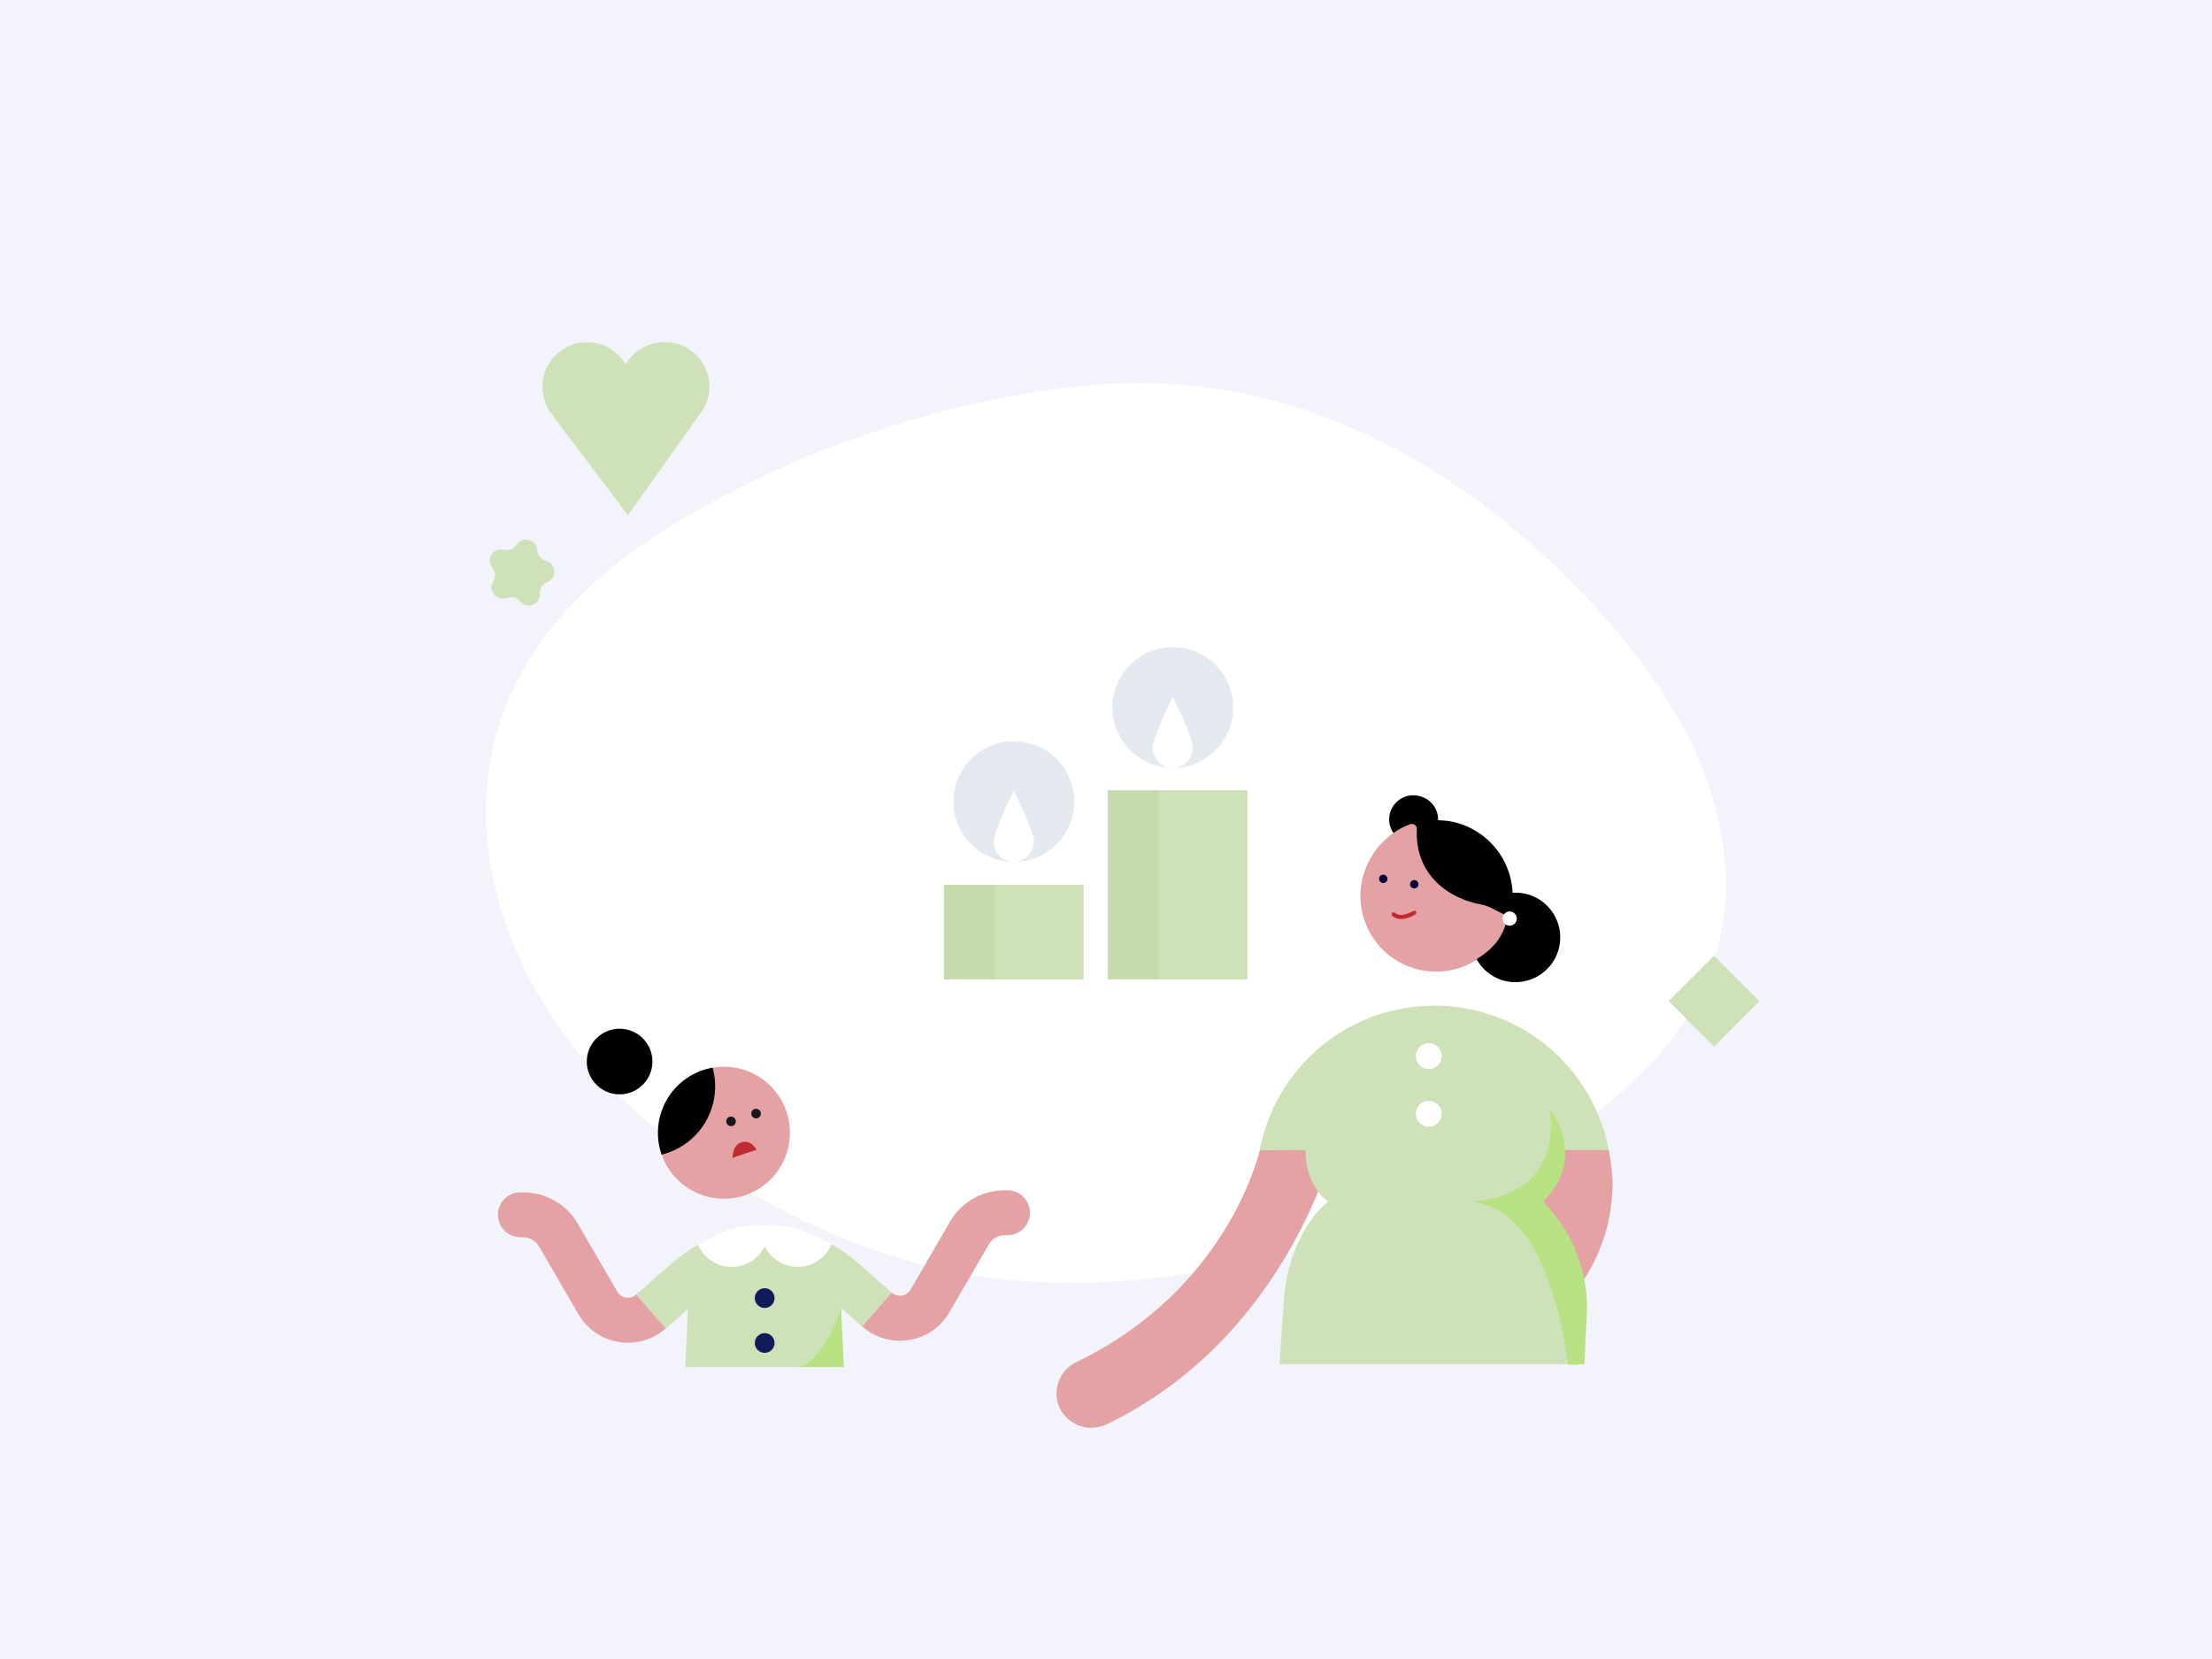 <svg xmlns="http://www.w3.org/2000/svg" height="1200" width="1600" version="1.1" xmlns:xlink="http://www.w3.org/1999/xlink" xmlns:svgjs="http://svgjs.com/svgjs"><rect fill="#f3f4fb" width="1600" height="1200"></rect><g><path d="M1191.24 484.36C1176.22 463.59 1159.33 444.08 1141.69 426.07 1048.65 330.11 930.19 267.56 793.8 278.32 683.19 287.06 562.49 329.36 469.9 390.42 404.95 433.32 355.18 496.25 351.82 576.81 349.05 641.23 374.09 705.06 414 755.73 463.4 818.28 537.46 865.96 610.55 895.86 647.84 911.1 688.12 921.87 728.41 925.75 849.4 937.41 973.09 901.61 1080.93 848.92 1175.62 802.74 1263.07 727.7 1246.32 611.34 1239.67 564.41 1218.67 522.25 1191.24 484.36Z" fill="#ffffff" opacity="1" stroke-width="3" stroke="none"></path></g><g><path d="M1239.81 691.32L1206.94 724.18 1239.81 757.05 1272.67 724.18 1239.81 691.32Z" fill="#cfe1b9" stroke-linejoin="round" opacity="1" stroke-width="3" stroke="none"></path></g><g><path d="M513.19 279.73C513.19 285.96 511.37 292.02 507.91 297.2L506.59 299.18 506.26 299.51 454.18 372.69 400.44 301.48V301.15L397.47 297.2C395.13 293.57 393.55 289.55 392.82 285.3 392.07 281.08 392.2 276.73 393.15 272.54 394.11 268.35 395.89 264.4 398.4 260.9 400.93 257.41 404.1 254.44 407.79 252.2 411.45 249.96 415.54 248.47 419.79 247.85 424.04 247.19 428.36 247.42 432.55 248.47 436.7 249.53 440.63 251.41 444.05 254.01 447.48 256.58 450.35 259.85 452.53 263.57 455.39 258.69 459.48 254.6 464.39 251.8 469.31 248.97 474.88 247.45 480.55 247.42 484.8 247.35 489.05 248.18 493.01 249.76 496.97 251.37 500.59 253.75 503.63 256.75 506.66 259.75 509.06 263.34 510.71 267.26 512.36 271.22 513.19 275.44 513.19 279.73V279.73Z" fill="#cfe1b9" opacity="1" stroke-width="3" stroke="none"></path></g><g><path d="M373.6 394.14C372.65 395.59 371.28 396.71 369.67 397.34 368.05 397.97 366.28 398.07 364.61 397.64 356.93 395.6 351.12 404.59 356.19 410.76 357.28 412.1 357.92 413.75 358.03 415.47 358.13 417.2 357.69 418.91 356.77 420.37V420.37C352.48 427.06 359.22 435.32 366.65 432.45 368.26 431.81 370.02 431.7 371.7 432.15 373.37 432.59 374.86 433.55 375.95 434.9V434.9C380.97 441.07 390.95 437.2 390.48 429.26 390.37 427.53 390.82 425.81 391.76 424.35 392.7 422.89 394.08 421.77 395.7 421.16V421.16C403.12 418.28 402.5 407.62 394.82 405.58 393.13 405.14 391.64 404.18 390.54 402.84 389.44 401.5 388.79 399.84 388.7 398.11V398.11C388.23 390.17 377.88 387.45 373.6 394.14Z" fill="#cfe1b9" opacity="1" stroke-width="3" stroke="none"></path></g><g><path d="M902.36 571.65H801.36V708.47H902.36V571.65Z" fill="#cfe1b9" stroke-linejoin="round" opacity="1" stroke-width="3" stroke="none"></path><path d="M838.25 571.65H801.36V708.47H838.25V571.65Z" fill="#c5dbab" opacity="1" stroke-width="3" stroke="none"></path><path d="M848.31 555.45C872.44 555.45 891.99 535.9 891.99 511.77 891.99 487.65 872.44 468.09 848.31 468.09 824.19 468.09 804.63 487.65 804.63 511.77 804.63 535.9 824.19 555.45 848.31 555.45Z" fill="#e3e9ee" opacity="1" stroke-width="3" stroke="none"></path><path d="M862.84 540.92C862.84 532.9 848.3 504 848.3 504 848.3 504 833.76 532.88 833.76 540.92 833.76 544.78 835.29 548.48 838.02 551.19 840.74 553.93 844.44 555.46 848.3 555.46 852.15 555.46 855.85 553.93 858.57 551.19 861.3 548.48 862.84 544.78 862.84 540.92V540.92Z" fill="#ffffff" stroke-linejoin="round" opacity="1" stroke-width="3" stroke="none"></path><path d="M783.83 640.05H682.83V708.47H783.83V640.05Z" fill="#cfe1b9" stroke-linejoin="round" opacity="1" stroke-width="3" stroke="none"></path><path d="M719.72 640.05H682.83V708.47H719.72V640.05Z" fill="#c5dbab" opacity="1" stroke-width="3" stroke="none"></path><path d="M733.33 623.44C757.45 623.44 777 603.89 777 579.77 777 555.64 757.45 536.09 733.33 536.09 709.2 536.09 689.65 555.64 689.65 579.77 689.65 603.89 709.2 623.44 733.33 623.44Z" fill="#e3e9ee" opacity="1" stroke-width="3" stroke="none"></path><path d="M747.87 608.9C747.87 600.88 733.33 571.98 733.33 571.98 733.33 571.98 718.79 600.87 718.79 608.9 718.79 612.76 720.32 616.46 723.05 619.19 725.77 621.91 729.47 623.44 733.33 623.44 737.19 623.44 740.89 621.91 743.6 619.19 746.33 616.46 747.87 612.76 747.87 608.9V608.9Z" fill="#ffffff" stroke-linejoin="round" opacity="1" stroke-width="3" stroke="none"></path></g><g><path d="M650.9 969.78C653.17 969.78 655.41 969.6 657.65 969.23 663.68 968.26 669.44 965.94 674.47 962.48 679.5 959 683.7 954.45 686.77 949.16L715.29 900.04C716.41 898.1 718.01 896.49 719.92 895.36 721.84 894.21 724.02 893.59 726.25 893.53L729.36 893.45C733.64 893.28 737.67 891.44 740.6 888.32 743.52 885.19 745.11 881.04 744.99 876.75 744.87 872.48 743.07 868.41 739.98 865.46 736.88 862.5 732.75 860.88 728.47 860.95L725.36 861.03C717.58 861.22 709.98 863.4 703.29 867.37 696.61 871.34 691.05 876.97 687.16 883.71L658.64 932.83C657.99 933.96 657.08 934.94 655.99 935.69 654.92 936.44 653.69 936.93 652.39 937.14 651.09 937.36 649.77 937.27 648.5 936.9 647.24 936.55 646.08 935.9 645.09 935.04 643.5 933.62 641.62 932.55 639.59 931.86 637.57 931.18 635.44 930.9 633.32 931.04 631.18 931.18 629.11 931.73 627.18 932.68 625.27 933.62 623.56 934.92 622.15 936.54 620.74 938.13 619.66 940 618.98 942.02 618.29 944.04 618.01 946.19 618.15 948.31 618.29 950.45 618.84 952.52 619.79 954.45 620.74 956.35 622.05 958.07 623.65 959.48 631.18 966.11 640.87 969.77 650.9 969.78V969.78Z" fill="#e5a2a4" opacity="1" stroke-width="3" stroke="none"></path><path d="M454.27 971.24C464.31 971.23 473.99 967.56 481.52 960.93 484.76 958.09 486.74 954.08 487.02 949.77 487.31 945.47 485.86 941.23 483.02 937.99 480.18 934.75 476.17 932.78 471.87 932.49 467.56 932.21 463.32 933.65 460.08 936.49 459.09 937.37 457.93 938.01 456.67 938.37 455.4 938.74 454.07 938.83 452.77 938.61 451.47 938.4 450.24 937.91 449.15 937.16 448.08 936.42 447.17 935.43 446.51 934.3L417.98 885.18C414.1 878.44 408.54 872.81 401.85 868.84 395.17 864.87 387.56 862.69 379.79 862.5L376.68 862.42C372.39 862.35 368.27 863.97 365.17 866.93 362.07 869.88 360.28 873.96 360.17 878.22 360.04 882.51 361.62 886.66 364.55 889.79 367.47 892.91 371.5 894.75 375.79 894.92L378.9 895C381.13 895.06 383.31 895.68 385.23 896.83 387.14 897.96 388.73 899.57 389.85 901.51L418.38 950.63C421.45 955.92 425.64 960.47 430.68 963.95 435.72 967.41 441.46 969.73 447.5 970.7 449.75 971.06 452.01 971.24 454.27 971.24V971.24Z" fill="#e5a2a4" opacity="1" stroke-width="3" stroke="none"></path><path d="M504.26 807.63C504.26 807.63 476.83 830.22 478.56 835.17 481.58 843.76 487 851.31 494.16 856.94 501.34 862.55 509.97 866 519.04 866.87 528.1 867.75 537.24 866.01 545.35 861.87 553.46 857.73 560.23 851.35 564.84 843.49 569.45 835.63 571.71 826.61 571.36 817.51 571.02 808.41 568.08 799.58 562.88 792.09 557.69 784.61 550.47 778.76 542.06 775.26 533.64 771.74 524.41 770.69 515.44 772.26 506.47 784.46 504.26 807.63 504.26 807.63Z" fill="#e5a2a4" opacity="1" stroke-width="3" stroke="none"></path><path d="M515.44 772.26C517.26 778.82 517.74 785.66 516.86 792.4 515.99 799.16 513.75 805.65 510.32 811.52 506.88 817.4 502.29 822.5 496.83 826.57 491.38 830.63 485.17 833.55 478.56 835.17 476.27 828.62 475.43 821.65 476.11 814.75 476.79 807.84 478.95 801.17 482.46 795.19 485.96 789.21 490.73 784.05 496.42 780.09 502.12 776.13 508.61 773.46 515.44 772.26V772.26ZM448.18 744.1C452.87 744.1 457.46 745.49 461.37 748.1 465.27 750.7 468.31 754.42 470.1 758.75 471.9 763.09 472.38 767.86 471.46 772.47 470.54 777.07 468.28 781.29 464.96 784.61 461.63 787.94 457.41 790.2 452.81 791.12 448.21 792.02 443.43 791.56 439.1 789.76 434.76 787.96 431.06 784.93 428.44 781.02 425.84 777.12 424.44 772.53 424.44 767.83 424.44 761.54 426.94 755.51 431.4 751.06 435.85 746.6 441.89 744.1 448.18 744.1V744.1Z" fill="#000000" opacity="1" stroke-width="3" stroke="none"></path><path d="M546.88 802.02C547.57 802.02 548.25 802.21 548.81 802.61 549.39 802.99 549.84 803.53 550.1 804.16 550.37 804.82 550.44 805.51 550.3 806.19 550.17 806.86 549.83 807.49 549.35 807.98 548.85 808.46 548.23 808.8 547.55 808.93 546.88 809.07 546.18 809 545.55 808.73 544.9 808.46 544.36 808.02 543.98 807.44 543.6 806.88 543.38 806.2 543.38 805.51 543.38 805.04 543.47 804.59 543.65 804.16 543.82 803.74 544.08 803.36 544.4 803.03 544.73 802.71 545.12 802.45 545.55 802.28 545.97 802.1 546.42 802.02 546.88 802.02V802.02ZM528.77 807.63C529.46 807.63 530.14 807.83 530.7 808.22 531.28 808.6 531.74 809.14 531.99 809.78 532.26 810.43 532.33 811.12 532.19 811.8 532.06 812.48 531.72 813.1 531.24 813.59 530.75 814.07 530.12 814.41 529.45 814.54 528.77 814.68 528.07 814.61 527.44 814.34 526.79 814.07 526.25 813.64 525.87 813.06 525.49 812.49 525.28 811.81 525.28 811.12 525.28 810.19 525.64 809.31 526.29 808.65 526.96 808 527.85 807.63 528.77 807.63Z" fill="#17171e" opacity="1" stroke-width="3" stroke="none"></path><path d="M529.93 837.46C529.93 837.46 529.59 828.54 535.99 826.36 540.1 824.96 544.16 826.39 547.26 831.62L529.93 837.46Z" fill="#bf2b2f" stroke-linejoin="round" opacity="1" stroke-width="3" stroke="none"></path><path d="M623.64 959.46L619.28 955.65 608.37 946.09C608.37 946.08 608.37 946.08 608.37 946.08 608.35 946.08 608.35 946.08 608.35 946.08 608.35 946.09 608.34 946.09 608.34 946.09 608.34 946.09 608.34 946.11 608.34 946.11L610.26 988.8H495.72L497.64 946.97C497.65 946.95 497.64 946.94 497.64 946.93 497.63 946.91 497.63 946.91 497.61 946.9 497.6 946.9 497.58 946.9 497.57 946.9 497.55 946.9 497.54 946.9 497.53 946.91L486.71 956.38 481.54 960.92H481.51L460.09 936.51V936.49L486.13 913.65C491.9 908.59 498.19 904.14 504.89 900.39 507.53 898.89 545.94 891.98 553.21 891.98 553.25 891.98 597.98 898 601.53 899.99 608.18 903.74 614.43 908.16 620.19 913.2L645.08 935.02V935.05L623.65 959.46 623.64 959.46Z" fill="#cfe1b9" stroke-linejoin="round" opacity="1" stroke-width="3" stroke="none"></path><path d="M553.11 946.09C551.7 946.09 550.33 945.67 549.15 944.89 547.96 944.1 547.06 942.98 546.52 941.68 545.97 940.38 545.83 938.94 546.11 937.55 546.38 936.17 547.06 934.9 548.06 933.91 549.07 932.9 550.34 932.22 551.72 931.96 553.11 931.67 554.54 931.81 555.84 932.35 557.15 932.9 558.26 933.81 559.05 934.98 559.82 936.15 560.25 937.54 560.25 938.95 560.25 940.85 559.5 942.66 558.16 944 556.81 945.34 555 946.09 553.11 946.09ZM553.11 964.28C554.52 964.28 555.91 964.71 557.08 965.49 558.26 966.28 559.16 967.38 559.71 968.7 560.25 970 560.39 971.44 560.11 972.81 559.84 974.19 559.16 975.47 558.16 976.47 557.17 977.47 555.89 978.15 554.51 978.42 553.12 978.7 551.68 978.56 550.38 978.03 549.08 977.47 547.96 976.57 547.17 975.4 546.4 974.21 545.97 972.84 545.97 971.42 545.97 969.53 546.72 967.72 548.06 966.38 549.41 965.03 551.22 964.28 553.11 964.28Z" fill="#101b57" opacity="1" stroke-width="3" stroke="none"></path><path d="M513.03 896.25L515.06 895.33C518.9 893.05 522.97 891.19 527.2 889.77L527.27 889.75V889.76C533.93 887.53 540.9 886.39 547.92 886.39H558C566.43 886.38 574.77 888.01 582.56 891.19L584.29 891.92 590.57 894.61C594.32 896.21 597.98 898 601.53 899.99 601.2 900.79 600.82 901.56 600.42 902.31 598.11 906.62 594.66 910.2 590.44 912.67 586.22 915.15 581.41 916.42 576.52 916.34 571.63 916.25 566.86 914.82 562.74 912.19 558.59 909.58 555.27 905.87 553.11 901.49 550.95 905.89 547.6 909.61 543.45 912.24 539.3 914.85 534.51 916.28 529.6 916.34 524.7 916.41 519.86 915.11 515.65 912.6 511.44 910.09 508 906.45 505.71 902.11 505.41 901.56 505.13 900.98 504.89 900.4 507.53 898.91 510.25 897.52 513.03 896.25Z" fill="#ffffff" stroke-linejoin="round" opacity="1" stroke-width="3" stroke="none"></path><path d="M578.77 988.8C598.12 980.67 608.06 947.1 608.34 946.12 608.34 946.12 608.34 946.12 608.34 946.13L610.26 988.8H578.77Z" fill="#b7e282" stroke-linejoin="round" opacity="1" stroke-width="3" stroke="none"></path></g><g><path d="M789.28 1032.82C793.03 1032.73 796.76 1031.91 800.18 1030.4 932.46 966.83 966.05 826.68 967.27 820.63 970.29 807.31 970.29 794.9 956.97 791.87 943.65 788.85 914.54 818.36 911.21 831.98 910.9 833.49 888.26 932.63 778.38 985.3 772.45 988.17 767.88 993.29 765.67 999.52 763.46 1005.76 763.79 1012.6 766.58 1018.59 768.67 1022.83 771.91 1026.4 775.93 1028.91 779.93 1031.43 784.56 1032.76 789.28 1032.82Z" fill="#e5a2a4" opacity="1" stroke-width="3" stroke="none"></path><path d="M1166.44 855.74C1166.44 889.67 1152.94 922.24 1128.93 946.25 1104.93 970.28 1072.36 983.75 1038.4 983.78L1037.49 786.73C1100.03 786.73 1121.85 770.14 1163.47 831.44 1163.62 831.68 1163.74 831.98 1163.78 832.25 1165.29 840 1166.17 847.84 1166.44 855.74V855.74Z" fill="#e5a2a4" opacity="1" stroke-width="3" stroke="none"></path><path d="M984.82 638.71C983.58 645.76 983.76 653.03 985.34 660.02 986.88 667.04 989.82 673.67 993.96 679.54 998.08 685.42 1003.35 690.44 1009.4 694.28 1015.48 698.13 1022.23 700.73 1029.32 701.97 1042.64 704.33 1056.35 701.64 1067.76 694.41 1068.06 694.41 1068.67 695.01 1068.97 694.71 1081.38 686.84 1095 675.34 1097.73 659.9L1088.95 654.75C1093.49 625.39 1075.02 614.19 1045.66 609.05 1037.79 607.83 1032.95 590.58 1025.69 592.4 1019.33 593.91 1012.97 598.45 1007.83 601.78V602.54C995.72 611.1 987.45 624.09 984.82 638.71V638.71Z" fill="#e5a2a4" opacity="1" stroke-width="3" stroke="none"></path><path d="M1115.59 869.06C1125.79 879.2 1133.9 891.28 1139.41 904.6 1144.89 917.89 1147.7 932.14 1147.67 946.55L1146.16 986.81 925.49 986.81 928.82 937.17 929.43 932.93C932.46 908.11 943.35 883.59 960.61 869.06 949.71 861.19 944.26 846.66 944.26 831.83L911.21 831.98C916.78 802.59 932.42 776.04 955.46 756.94 978.5 737.87 1007.46 727.4 1037.4 727.4 1067.31 727.37 1096.3 737.78 1119.37 756.85 1142.4 775.92 1158.11 802.44 1163.71 831.83H1131.33C1131.6 838.79 1130.33 845.75 1127.6 852.2 1124.88 858.62 1120.79 864.37 1115.59 869.06V869.06Z" fill="#cfe1b9" opacity="1" stroke-width="3" stroke="none"></path><path d="M1028.02 576.2C1031.59 577.32 1034.71 579.56 1036.92 582.56 1039.09 585.59 1040.28 589.25 1040.21 593V593.31C1042.85 593.34 1045.48 593.55 1048.08 593.91 1060.53 595.97 1071.88 602.24 1080.23 611.65 1088.62 621.06 1093.52 633.08 1094.09 645.67L1094.16 645.73C1098.57 645.46 1102.99 646.07 1107.14 647.58 1111.29 649.06 1115.1 651.39 1118.31 654.39 1121.55 657.42 1124.12 661.05 1125.88 665.1 1127.63 669.16 1128.57 673.52 1128.57 677.94 1128.6 682.33 1127.69 686.72 1125.97 690.77 1124.24 694.83 1121.7 698.49 1118.49 701.52 1115.28 704.58 1111.5 706.94 1107.35 708.45 1103.24 709.96 1098.82 710.63 1094.4 710.39 1088.98 710.09 1083.68 708.42 1079.08 705.51 1074.48 702.61 1070.7 698.58 1068.06 693.8 1080.17 686.23 1087.62 677.82 1090.64 662.68L1089.43 662.2C1088.8 661.96 1079.11 656.96 1078.51 656.66L1073.39 654.66C1043.73 649.52 1023.63 629.75 1024.84 600.39L1024.87 600C1024.93 599.36 1024.84 598.72 1024.57 598.15 1024.32 597.57 1023.93 597.09 1023.42 596.7 1022.9 596.33 1022.3 596.06 1021.69 596 1021.05 595.91 1020.42 595.97 1019.81 596.21 1015.58 597.79 1011.55 599.9 1007.86 602.54 1005.8 599.48 1004.74 595.88 1004.83 592.22 1004.95 588.52 1006.19 584.98 1008.43 582.08 1010.67 579.17 1013.76 577.02 1017.3 575.96 1020.81 574.9 1024.57 574.99 1028.05 576.2H1028.02Z" fill="#000000" opacity="1" stroke-width="3" stroke="none"></path><path d="M1121.03 803.38C1121.03 803.29 1121.06 803.19 1121.13 803.16 1121.19 803.1 1121.25 803.07 1121.34 803.07 1126.18 808.52 1145.55 840.91 1116.19 869.06V869.36C1136.59 889.86 1148.03 917.61 1147.97 946.55L1145.86 986.81C1141.92 987.11 1137.99 987.11 1134.35 987.11 1124.06 915.37 1100.45 869.97 1060.8 869.06 1095.91 869.06 1127.39 848.78 1121.03 803.38Z" fill="#b7e282" opacity="1" stroke-width="3" stroke="none"></path><path d="M1000.56 638.71C998.9 638.71 997.53 637.35 997.53 635.68 997.53 634.02 998.9 632.66 1000.56 632.66 1002.23 632.66 1003.59 634.02 1003.59 635.68 1003.59 637.35 1002.23 638.71 1000.56 638.71Z" fill="#00003d" opacity="1" stroke-width="3" stroke="none"></path><path d="M1022.96 642.64C1021.3 642.64 1019.93 641.28 1019.93 639.62 1019.93 637.92 1021.3 636.59 1022.96 636.59 1024.63 636.59 1025.99 637.92 1025.99 639.62 1025.99 641.28 1024.63 642.64 1022.96 642.64Z" fill="#00003d" opacity="1" stroke-width="3" stroke="none"></path><path d="M1091.98 669.58C1089.13 669.58 1086.83 667.28 1086.83 664.44 1086.83 661.59 1089.13 659.29 1091.98 659.29 1094.82 659.29 1097.12 661.59 1097.12 664.44 1097.12 667.28 1094.82 669.58 1091.98 669.58Z" fill="#ffffff" opacity="1" stroke-width="3" stroke="none"></path><path d="M1024.57 766.87C1022.93 761.94 1025.56 756.64 1030.5 755.01 1035.4 753.34 1040.73 756 1042.36 760.94 1044 765.84 1041.33 771.17 1036.43 772.8 1031.5 774.44 1026.2 771.77 1024.57 766.87Z" fill="#ffffff" opacity="1" stroke-width="3" stroke="none"></path><path d="M1024.54 808.61C1022.9 803.71 1025.53 798.38 1030.47 796.75 1035.37 795.11 1040.7 797.78 1042.33 802.68 1043.97 807.58 1041.3 812.91 1036.4 814.55 1031.47 816.18 1026.17 813.52 1024.54 808.61Z" fill="#ffffff" opacity="1" stroke-width="3" stroke="none"></path><path d="M1022.96 660.2C1022.66 660.2 1013.58 666.26 1008.13 661.41" stroke="#bf2b2f" stroke-width="3" stroke-linecap="round" stroke-linejoin="round" opacity="1" fill="none"></path></g></svg>